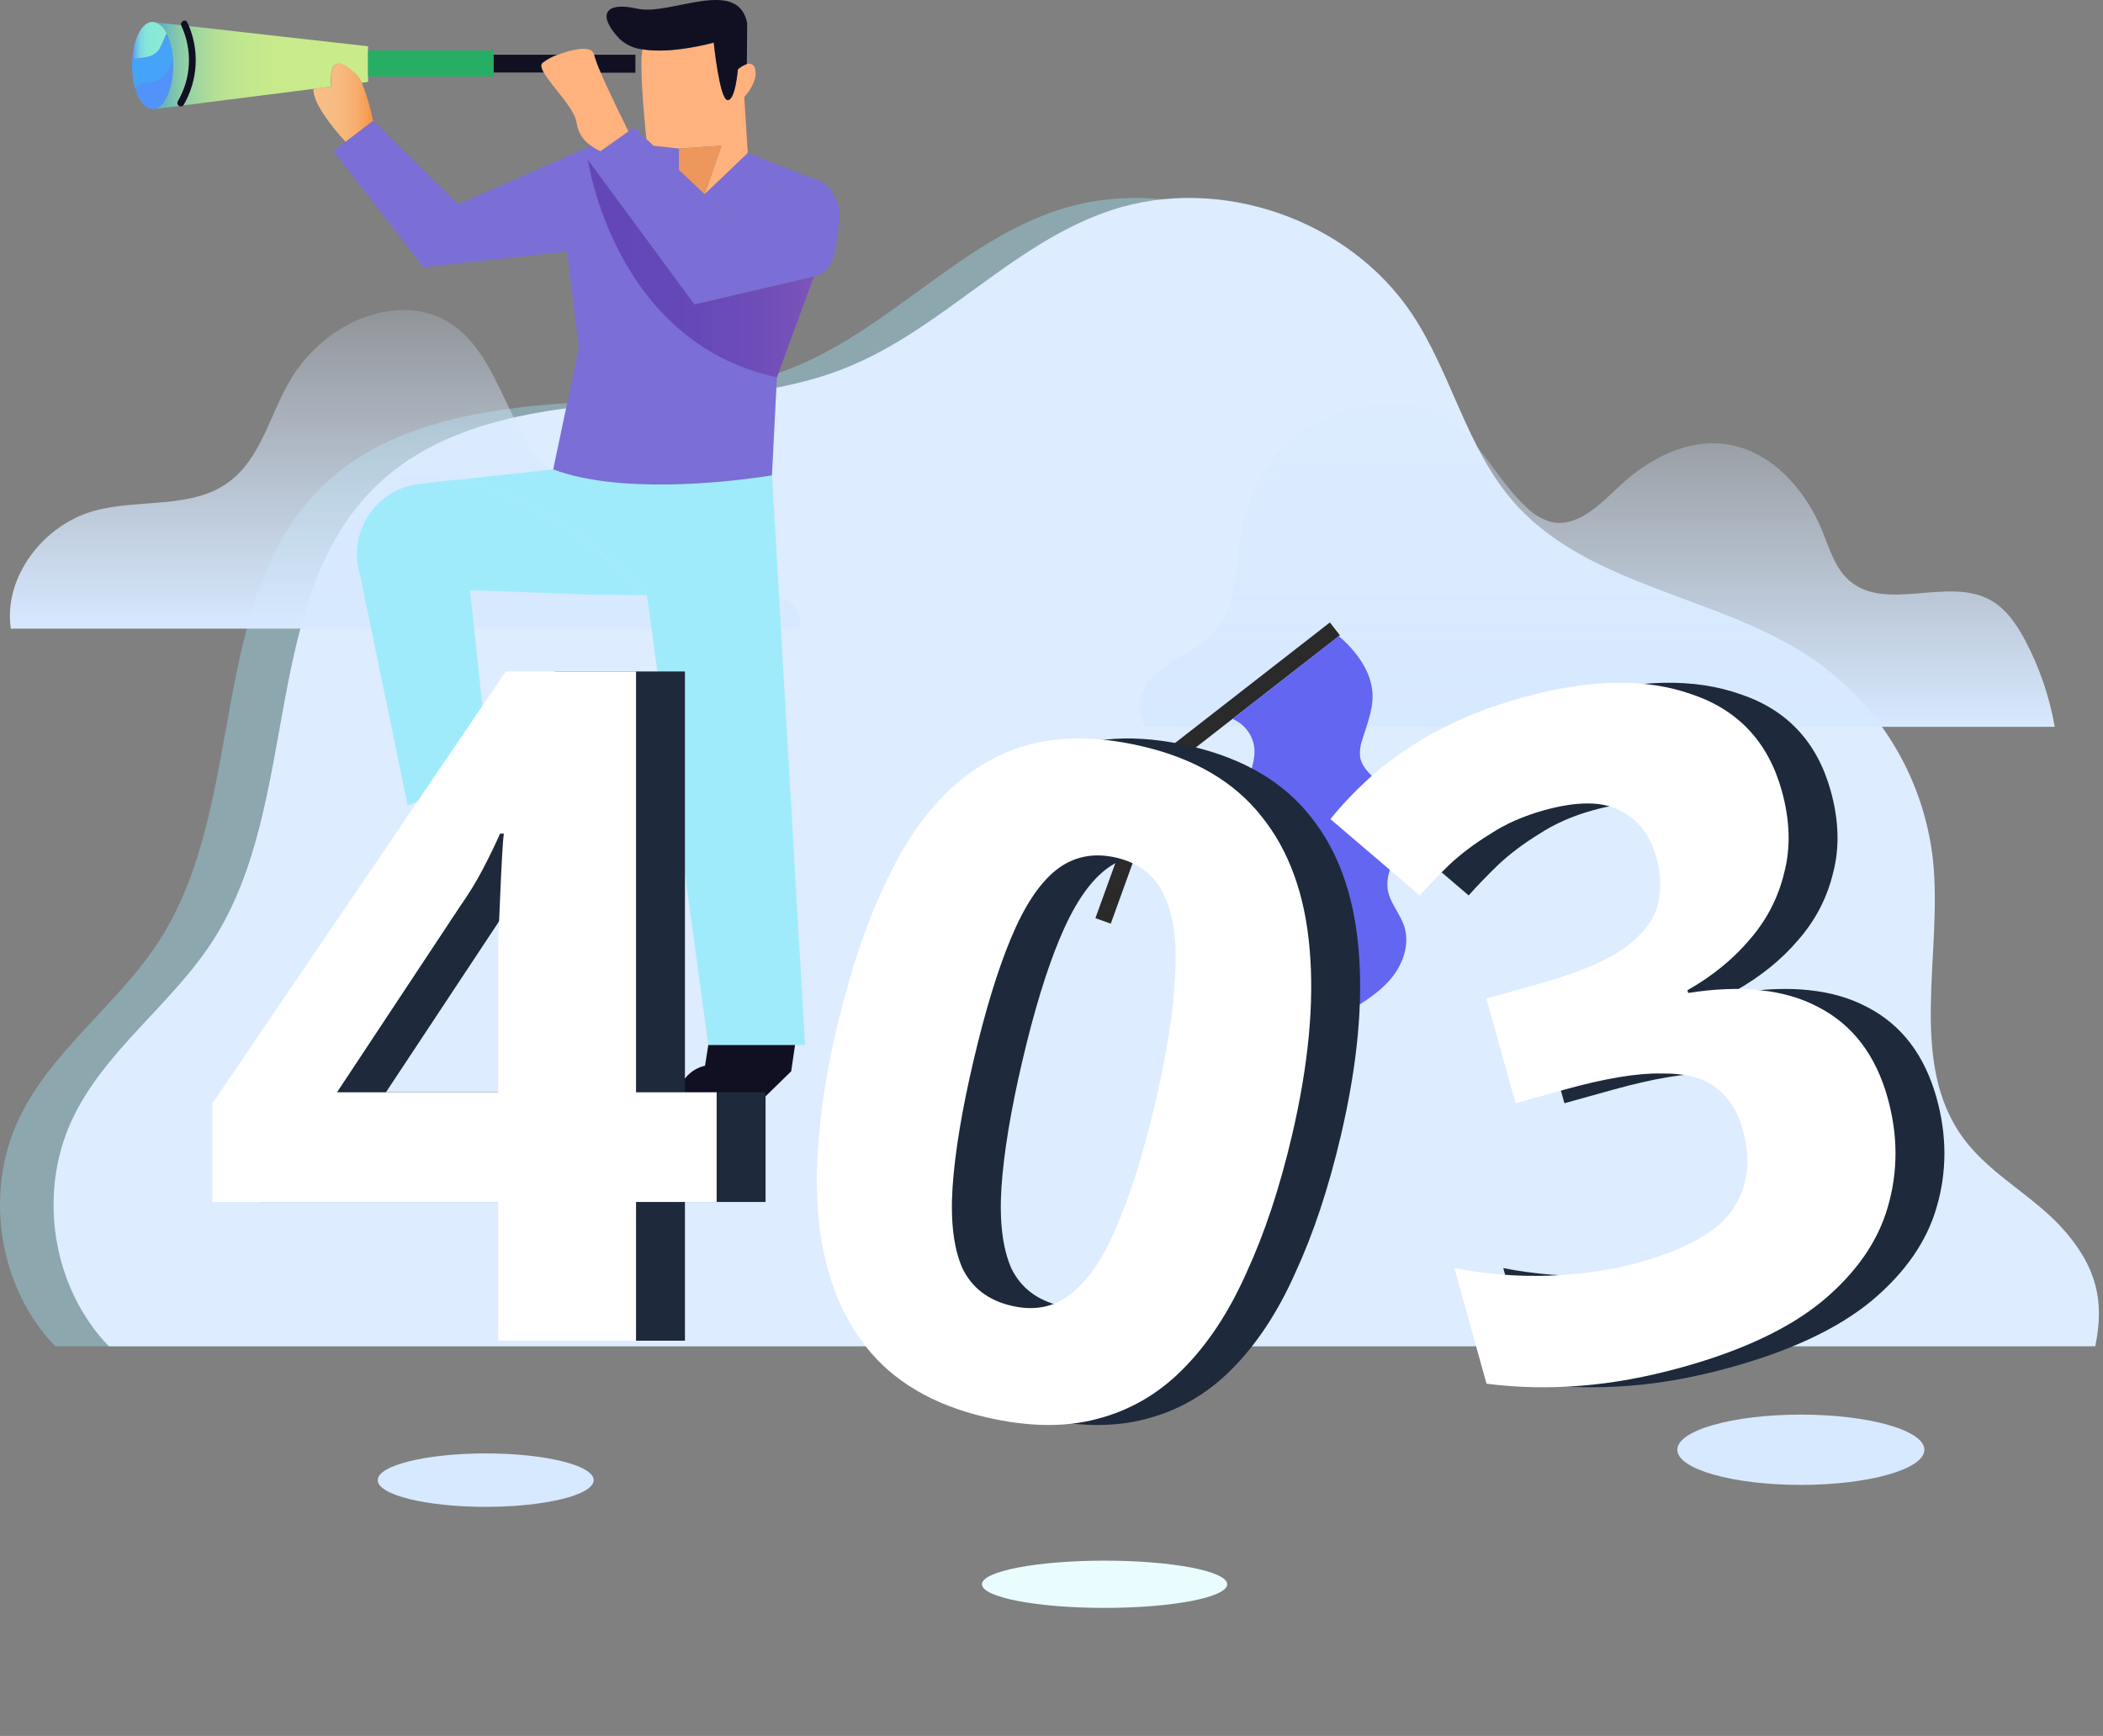 <svg width="516" height="426" viewBox="0 0 516 426" fill="none" xmlns="http://www.w3.org/2000/svg">
<rect x="0" y="0" width="516" height="426" fill="#808080" stroke="none"/>
<path style="mix-blend-mode:darken" opacity="0.37" d="M64.991 330.381H13.562C-0.204 316.079 -3.88 293.292 4.331 275.223C12.174 257.993 28.997 246.619 39.187 230.678C60.945 196.698 50.435 145.968 79.996 118.464C94.771 104.721 116.02 100.744 136.14 99.135C156.26 97.526 177.039 97.576 195.64 89.75C218.617 80.106 235.88 59.388 259.507 51.582C286.04 42.817 317.778 53.751 333.283 77.008C342.983 91.559 346.65 109.839 358.118 123.041C376.669 144.378 409.357 146.028 432.494 162.288C440.416 167.927 447.061 175.173 451.994 183.555C456.928 191.936 460.039 201.264 461.125 210.93C463.593 234.216 454.751 260.671 468.718 279.48C475.521 288.645 486.56 293.812 493.892 302.567C501.225 311.322 503.263 319.237 500.965 330.381H64.991Z" fill="#9FEBFB"/>
<path d="M78.136 330.381H26.698C12.941 316.079 9.255 293.292 17.477 275.223C25.319 257.993 42.142 246.619 52.332 230.678C74.09 196.698 63.571 145.968 93.131 118.464C107.917 104.721 129.165 100.744 149.275 99.135C169.385 97.526 190.234 97.576 208.786 89.75C231.763 80.106 249.016 59.388 272.652 51.582C299.186 42.817 330.924 53.751 346.428 77.008C356.129 91.559 359.785 109.839 371.264 123.041C389.815 144.378 422.502 146.028 445.639 162.288C453.56 167.928 460.204 175.175 465.137 183.556C470.071 191.937 473.183 201.265 474.271 210.93C476.738 234.216 467.897 260.671 481.853 279.48C488.666 288.645 499.705 293.812 507.038 302.567C514.371 311.322 516.399 319.237 514.101 330.381H78.136Z" fill="#DDECFF" style="mix-blend-mode:darken"/>
<path d="M196.51 154.192L194.392 154.262H3.123L2.664 154.322C0.766 141.629 10.656 128.737 23.193 125.339C34.123 122.34 46.91 125.009 56.061 118.343C64.262 112.346 66.3 101.163 71.665 92.538C75.024 87.145 79.731 82.722 85.321 79.705C92.314 75.957 100.996 74.648 108.149 78.036C120.816 84.033 123.243 100.843 131.715 112.016C133.603 114.515 135.981 116.844 139.008 117.673C141.795 118.443 144.752 117.843 147.609 117.333C156.97 115.684 168.199 115.834 174.023 123.33C176.76 126.868 177.739 131.405 179.258 135.603C180.776 139.8 183.254 144.128 187.469 145.597C189.467 146.307 191.775 146.326 193.553 147.516C195.701 148.975 196.38 151.523 196.51 154.192Z" fill="url(#paint0_linear_2345_36774)"/>
<path d="M504.162 178.358H281.115C280.25 177.089 279.729 175.617 279.601 174.087C279.473 172.556 279.743 171.019 280.385 169.623C282.034 165.975 285.47 163.497 288.897 161.438C292.323 159.379 295.97 157.44 298.537 154.442C303.462 148.556 303.173 140.11 304.261 132.515C305.54 123.52 309.316 114.525 316.13 108.529C318.864 106.156 321.93 104.197 325.23 102.712C334.571 98.365 346.14 97.275 354.871 102.712C363.222 107.949 367.318 117.913 374.601 124.559C376.263 126.229 378.328 127.441 380.595 128.077C387.119 129.577 392.663 123.66 397.578 119.083C404.571 112.596 413.822 107.749 423.253 108.959C434.341 110.398 442.913 119.952 447.119 130.276C448.877 134.594 450.216 139.371 453.712 142.439C462.703 150.305 477.828 141.49 488.288 147.206C492.214 149.355 494.841 153.263 496.939 157.201C500.429 163.836 502.866 170.974 504.162 178.358Z" fill="url(#paint1_linear_2345_36774)"/>
<path d="M197.52 256.443H173.794L158.739 146.037C158.739 146.037 136.95 122.231 111.945 117.773L135.762 115.185L189.438 116.644L197.52 256.443Z" fill="#9FEBFB"/>
<path d="M103.862 195.738C103.862 195.738 90.376 215.477 96.37 232.437L121.455 195.738L118.198 191.361L103.862 195.738Z" fill="#111023"/>
<path d="M173.793 256.443L172.984 261.54C172.984 261.54 165.831 262.54 165.432 272.754H184.033L194.133 262.89L195.072 256.443H173.793Z" fill="#111023"/>
<path d="M145.083 145.937L115.343 144.828L120.178 190.391L100.018 197.617L88.4 141.35C87.605 138.892 87.368 136.289 87.706 133.728C88.043 131.168 88.946 128.714 90.35 126.547C91.753 124.379 93.621 122.551 95.819 121.196C98.017 119.841 100.489 118.993 103.055 118.713L111.916 117.713C136.931 122.211 158.739 146.037 158.739 146.037L145.083 145.937Z" fill="#9FEBFB"/>
<path d="M90.316 18.761V20.11L88.708 20.32C88.408 19.576 87.967 18.897 87.409 18.321C85.261 16.472 83.763 15.003 82.224 15.903C81.065 16.572 81.155 19.76 81.225 21.259L76.84 21.819L37.988 26.746V26.676C40.506 26.087 42.464 21.559 42.464 16.062C42.464 10.566 40.566 6.168 38.098 5.469L90.306 11.355V18.781L90.316 18.761Z" fill="url(#paint2_linear_2345_36774)"/>
<path d="M40.907 8.297C40.798 8.454 40.697 8.618 40.607 8.787C40.176 9.927 39.672 11.039 39.099 12.115C38.588 12.853 37.868 13.42 37.031 13.744C36.136 14.031 35.211 14.209 34.273 14.274C33.644 14.333 33.028 14.488 32.445 14.733C32.735 9.546 34.783 5.509 37.3 5.379L38.11 5.469C38.745 5.723 39.321 6.106 39.802 6.592C40.283 7.079 40.659 7.659 40.907 8.297Z" fill="url(#paint3_linear_2345_36774)"/>
<path d="M42.455 15.173C41.815 16.032 41.506 17.102 40.906 17.981C40.202 19.057 39.111 19.819 37.859 20.11C36.74 20.36 35.522 20.22 34.493 20.74C33.977 21.015 33.542 21.422 33.234 21.919C32.67 20.012 32.391 18.032 32.405 16.043C32.405 15.593 32.405 15.153 32.455 14.713C33.037 14.468 33.654 14.313 34.283 14.254C35.22 14.189 36.146 14.011 37.04 13.724C37.871 13.404 38.587 12.844 39.098 12.115C39.671 11.046 40.175 9.941 40.607 8.807C40.697 8.638 40.797 8.474 40.906 8.317C41.89 10.471 42.417 12.805 42.455 15.173Z" fill="url(#paint4_linear_2345_36774)"/>
<path d="M42.475 16.043C42.475 21.54 40.477 26.037 38 26.657C37.814 26.705 37.623 26.729 37.43 26.727C35.672 26.727 34.124 24.818 33.225 21.919C33.533 21.422 33.967 21.015 34.483 20.74C35.482 20.22 36.731 20.36 37.85 20.11C39.075 19.82 40.146 19.078 40.847 18.032C41.446 17.152 41.756 16.033 42.395 15.223C42.465 15.453 42.475 15.743 42.475 16.043Z" fill="url(#paint5_linear_2345_36774)"/>
<path d="M121.086 13.425H136.76C135.44 13.892 134.202 14.567 133.094 15.423C132.594 15.883 132.814 16.713 133.424 17.792H121.086V13.425Z" fill="#111023"/>
<path d="M155.902 16.113V17.852H147.39C146.737 16.418 146.19 14.938 145.752 13.425H155.902V16.113Z" fill="#111023"/>
<path d="M121.086 17.802V18.771H90.316V12.395H121.086V13.434V17.802Z" fill="#26AE65"/>
<path d="M91.535 29.645L84.812 34.802C84.812 34.802 76.59 26.177 76.92 21.809L81.305 21.25C81.206 19.75 81.116 16.562 82.304 15.893C83.843 14.993 85.301 16.462 87.489 18.311C88.047 18.887 88.488 19.566 88.788 20.31C89.981 23.333 90.901 26.457 91.535 29.645Z" fill="url(#paint6_linear_2345_36774)"/>
<path d="M45.96 5.489C45.5 4.49 44.042 5.339 44.491 6.318C45.861 9.261 46.495 12.493 46.336 15.736C46.178 18.978 45.233 22.133 43.582 24.928C43.498 25.119 43.487 25.334 43.551 25.533C43.616 25.732 43.751 25.9 43.932 26.005C44.112 26.11 44.325 26.145 44.53 26.103C44.734 26.061 44.916 25.945 45.041 25.777C46.826 22.723 47.842 19.281 48.002 15.746C48.163 12.212 47.462 8.692 45.96 5.489Z" fill="#111023"/>
<path d="M166.592 36.461V41.688L160.338 35.771L166.592 36.461Z" fill="url(#paint7_linear_2345_36774)"/>
<path d="M166.59 41.678L172.894 47.674L178.888 53.351C178.888 53.351 192.704 43.657 197.998 43.577C198.363 43.568 198.728 43.594 199.087 43.657C203.803 44.316 206.68 49.773 205.861 55C204.962 60.627 205.121 66.863 199.707 67.873C194.292 68.882 170.396 74.689 170.396 74.689L144.242 39.199L147.329 37.101L154.192 32.293L155.581 31.294L158.578 34.142L160.326 35.791L166.59 41.678Z" fill="url(#paint8_linear_2345_36774)"/>
<path d="M183.474 37.54L199.088 43.657C198.729 43.594 198.364 43.567 197.999 43.577C192.665 43.657 178.898 53.301 178.898 53.301L172.904 47.624L183.474 37.54Z" fill="url(#paint9_linear_2345_36774)"/>
<path d="M199.699 67.873L190.628 92.578L189.409 116.644C189.409 116.644 188.35 116.834 186.502 117.094C177.85 118.323 151.936 121.282 135.733 115.185L142.046 85.293L139.129 61.716L103.914 65.614L81.816 37.1L84.813 34.802L91.587 29.645L112.426 50.093L145.113 35.801C145.806 36.309 146.55 36.744 147.331 37.1L144.244 39.249L170.398 74.739C170.398 74.739 194.284 68.892 199.699 67.873Z" fill="url(#paint10_linear_2345_36774)"/>
<path d="M154.194 32.243L147.331 37.1C146.551 36.75 145.807 36.321 145.113 35.821C144.152 35.214 143.332 34.407 142.71 33.455C142.087 32.504 141.677 31.429 141.507 30.304C141.217 26.846 135.373 21.209 133.465 17.851C132.856 16.772 132.636 15.942 133.135 15.483C134.244 14.626 135.481 13.951 136.802 13.484C140.428 12.045 145.263 11.065 145.703 13.304C145.715 13.365 145.731 13.425 145.753 13.484C146.193 14.98 146.74 16.444 147.391 17.861C149.879 23.598 154.194 32.243 154.194 32.243Z" fill="#FFB27D"/>
<path style="mix-blend-mode:overlay" opacity="0.38" d="M190.636 92.578C150.626 84.073 144.242 39.199 144.242 39.199L170.396 74.708L199.697 67.872L190.636 92.578Z" fill="url(#paint11_linear_2345_36774)"/>
<path d="M183.244 15.723C183.464 15.638 183.7 15.606 183.933 15.629C184.167 15.651 184.393 15.728 184.592 15.853C184.791 15.979 184.958 16.149 185.079 16.35C185.201 16.551 185.274 16.778 185.292 17.012C186.081 20.11 182.615 23.818 182.615 23.818L183.474 37.54L172.895 47.625L177.031 35.771L166.591 36.451L160.347 35.771L158.599 34.102C158.599 34.102 157.38 22.739 157.38 16.113C157.348 14.886 157.425 13.658 157.61 12.445L157.66 12.115C164.973 13.354 175.122 10.496 175.122 10.496C175.122 10.496 176.551 24.358 178.489 24.598C180.427 24.838 181.046 17.062 181.046 17.062C181.684 16.476 182.431 16.02 183.244 15.723Z" fill="#FFB27D"/>
<path d="M183.334 5.649L183.244 15.723C182.434 16.005 181.687 16.443 181.046 17.012C181.046 17.012 180.436 24.788 178.488 24.548C176.54 24.308 175.122 10.446 175.122 10.446C175.122 10.446 164.972 13.304 157.659 12.115C155.552 11.893 153.575 10.991 152.025 9.546C146.43 3.65 148.368 0.302 156.39 2.131C164.412 3.96 181.026 -5.765 183.334 5.649Z" fill="#111023"/>
<path d="M177.029 35.771L172.884 47.634L166.59 41.688V36.461L177.029 35.771Z" fill="#ED975D"/>
<path d="M441.864 364.39C458.604 364.39 472.174 360.529 472.174 355.765C472.174 351.002 458.604 347.14 441.864 347.14C425.125 347.14 411.555 351.002 411.555 355.765C411.555 360.529 425.125 364.39 441.864 364.39Z" fill="#D7E9FF"/>
<path d="M119.177 369.778C133.809 369.778 145.671 366.842 145.671 363.221C145.671 359.601 133.809 356.665 119.177 356.665C104.545 356.665 92.684 359.601 92.684 363.221C92.684 366.842 104.545 369.778 119.177 369.778Z" fill="#D7E9FF"/>
<path d="M271.025 394.573C287.644 394.573 301.115 391.978 301.115 388.777C301.115 385.575 287.644 382.98 271.025 382.98C254.407 382.98 240.936 385.575 240.936 388.777C240.936 391.978 254.407 394.573 271.025 394.573Z" fill="#E9FDFF"/>
<path d="M328.757 155.902L328.508 156.102L302.404 176.42L286.11 189.113L272.544 226.661L268.777 225.312L282.753 186.654L326.31 152.744L328.757 155.902Z" fill="#2A2A2A"/>
<path d="M341.264 240.193C338.267 243.721 334.271 246.19 330.275 248.488L330.005 248.018C331.573 246.02 333.232 243.651 332.762 241.142C332.286 239.462 331.276 237.981 329.885 236.925C327.697 234.996 325.26 233.367 323.172 231.338C320.966 229.399 319.486 226.766 318.976 223.872C318.536 220.075 320.584 216.487 321.384 212.749C321.789 211.264 321.73 209.691 321.214 208.242C319.875 205.063 315.829 204.334 312.622 203.055C309.755 201.895 307.058 199.746 306.259 196.758C305.1 192.421 308.187 187.983 307.767 183.516C307.582 181.962 306.987 180.486 306.042 179.238C305.098 177.991 303.838 177.018 302.393 176.42L328.497 156.092C332.922 159.93 336.738 165.017 336.788 170.823C336.788 174.501 335.32 177.999 334.261 181.517C333.753 182.906 333.575 184.395 333.741 185.865C334.151 188.083 335.919 189.762 337.547 191.331C340.914 194.559 344.301 198.487 344.241 203.154C344.181 208.391 339.715 213.059 340.495 218.236C340.994 221.544 343.542 224.182 344.56 227.36C345.969 231.758 344.231 236.665 341.264 240.193Z" fill="#6366F1"/>
<path d="M187.839 294.96H168.059V329H134.249V294.96H64.1V270.81L136.089 164.78H168.059V268.05H187.839V294.96ZM134.249 240.22C134.249 237.613 134.249 234.547 134.249 231.02C134.403 227.34 134.556 223.737 134.709 220.21C134.863 216.53 135.016 213.31 135.169 210.55C135.323 207.637 135.476 205.643 135.629 204.57H134.709C133.329 207.637 131.873 210.627 130.339 213.54C128.806 216.453 126.966 219.443 124.819 222.51L94.689 268.05H134.249V240.22Z" fill="#1E293B"/>
<path d="M328.999 278.678C325.991 291.517 322.254 302.768 317.785 312.43C313.467 322.127 308.229 330.034 302.071 336.151C296.098 342.154 289.091 346.182 281.051 348.236C273.16 350.324 264.064 350.162 253.763 347.749C240.924 344.742 231.168 338.992 224.496 330.5C217.823 322.007 213.905 311.168 212.742 297.982C211.728 284.831 213.232 269.671 217.254 252.502C221.31 235.184 226.564 220.824 233.014 209.421C239.465 198.019 247.565 189.995 257.315 185.349C267.065 180.704 278.732 179.972 292.318 183.155C305.157 186.162 314.913 191.912 321.585 200.404C328.293 208.747 332.21 219.586 333.339 232.922C334.502 246.108 333.055 261.36 328.999 278.678ZM250.844 260.371C248.012 272.463 246.305 282.773 245.726 291.298C245.181 299.675 245.987 306.32 248.142 311.235C250.483 316.035 254.489 319.1 260.162 320.429C265.836 321.758 270.712 320.774 274.791 317.477C279.02 314.216 282.75 308.711 285.982 300.964C289.398 293.103 292.54 283.051 295.408 270.809C298.276 258.567 299.907 248.241 300.303 239.829C300.882 231.303 300.002 224.64 297.662 219.84C295.506 214.926 291.592 211.804 285.918 210.475C280.245 209.146 275.277 210.187 271.013 213.598C266.934 216.894 263.261 222.491 259.994 230.387C256.762 238.134 253.712 248.129 250.844 260.371Z" fill="#1E293B"/>
<path d="M449.19 194.07C451.203 201.308 451.399 208.018 449.776 214.199C448.3 220.339 445.45 225.827 441.225 230.663C437.147 235.457 432.084 239.571 426.036 243.004L426.221 243.669C439.336 241.612 450.007 242.783 458.233 247.179C466.606 251.535 472.251 258.957 475.169 269.445C477.716 278.604 477.727 287.514 475.202 296.174C472.784 304.645 467.443 312.337 459.18 319.251C451.024 325.976 439.56 331.393 424.787 335.502C416.071 337.926 407.741 339.447 399.796 340.065C391.851 340.684 384.165 340.514 376.736 339.556L368.847 311.193C376.588 312.701 384.398 313.313 392.277 313.032C400.304 312.709 407.494 311.664 413.846 309.897C425.812 306.569 433.583 302.179 437.16 296.728C440.884 291.236 441.698 284.723 439.603 277.189C438.37 272.757 436.235 269.372 433.197 267.034C430.119 264.548 425.567 263.347 419.543 263.431C413.625 263.327 405.717 264.651 395.819 267.404L383.854 270.732L376.704 245.028L388.892 241.638C398.641 238.926 405.781 235.985 410.311 232.815C414.947 229.457 417.72 225.98 418.63 222.385C419.646 218.601 419.579 214.64 418.429 210.504C416.868 204.89 413.883 201.026 409.474 198.909C405.173 196.605 398.96 196.582 390.835 198.842C385.812 200.239 381.417 202.177 377.651 204.657C373.843 206.99 370.487 209.515 367.583 212.233C364.826 214.909 362.418 217.409 360.358 219.733L338.437 201.002C341.752 196.897 345.592 192.964 349.957 189.204C354.47 185.402 359.644 181.973 365.478 178.918C371.313 175.863 378.071 173.267 385.753 171.13C402.003 166.61 415.779 166.36 427.083 170.377C438.493 174.207 445.862 182.104 449.19 194.07Z" fill="#1E293B"/>
<path d="M175.839 294.96H156.059V329H122.249V294.96H52.099V270.81L124.089 164.78H156.059V268.05H175.839V294.96ZM122.249 240.22C122.249 237.613 122.249 234.547 122.249 231.02C122.403 227.34 122.556 223.737 122.709 220.21C122.863 216.53 123.016 213.31 123.169 210.55C123.323 207.637 123.476 205.643 123.629 204.57H122.709C121.329 207.637 119.873 210.627 118.339 213.54C116.806 216.453 114.966 219.443 112.819 222.51L82.689 268.05H122.249V240.22Z" fill="white"/>
<path d="M316.999 278.678C313.991 291.517 310.254 302.768 305.785 312.43C301.467 322.127 296.229 330.034 290.071 336.151C284.098 342.154 277.091 346.182 269.051 348.236C261.16 350.324 252.064 350.162 241.763 347.749C228.924 344.742 219.168 338.992 212.496 330.5C205.823 322.007 201.905 311.168 200.742 297.982C199.728 284.831 201.232 269.671 205.254 252.502C209.31 235.184 214.564 220.824 221.014 209.421C227.465 198.019 235.565 189.995 245.315 185.349C255.065 180.704 266.732 179.972 280.318 183.155C293.157 186.162 302.913 191.912 309.585 200.404C316.293 208.747 320.21 219.586 321.339 232.922C322.502 246.108 321.055 261.36 316.999 278.678ZM238.844 260.371C236.012 272.463 234.305 282.773 233.726 291.298C233.181 299.675 233.987 306.32 236.142 311.235C238.483 316.035 242.489 319.1 248.162 320.429C253.836 321.758 258.712 320.774 262.791 317.477C267.02 314.216 270.75 308.711 273.982 300.964C277.398 293.103 280.54 283.051 283.408 270.809C286.276 258.567 287.907 248.241 288.303 239.829C288.882 231.303 288.002 224.64 285.662 219.84C283.506 214.926 279.592 211.804 273.918 210.475C268.245 209.146 263.277 210.187 259.013 213.598C254.934 216.894 251.261 222.491 247.994 230.387C244.762 238.134 241.712 248.129 238.844 260.371Z" fill="white"/>
<path d="M437.19 194.07C439.203 201.308 439.399 208.018 437.776 214.199C436.3 220.339 433.45 225.827 429.225 230.663C425.147 235.457 420.084 239.571 414.036 243.004L414.221 243.669C427.336 241.612 438.007 242.783 446.233 247.179C454.606 251.535 460.251 258.957 463.169 269.445C465.716 278.604 465.727 287.514 463.202 296.174C460.784 304.645 455.443 312.337 447.18 319.251C439.024 325.976 427.56 331.393 412.787 335.502C404.071 337.926 395.741 339.447 387.796 340.065C379.851 340.684 372.165 340.514 364.736 339.556L356.847 311.193C364.588 312.701 372.398 313.313 380.277 313.032C388.304 312.709 395.494 311.664 401.846 309.897C413.812 306.569 421.583 302.179 425.16 296.728C428.884 291.236 429.698 284.723 427.603 277.189C426.37 272.757 424.235 269.372 421.197 267.034C418.119 264.548 413.567 263.347 407.543 263.431C401.625 263.327 393.717 264.651 383.819 267.404L371.854 270.732L364.704 245.028L376.892 241.638C386.641 238.926 393.781 235.985 398.311 232.815C402.947 229.457 405.72 225.98 406.63 222.385C407.646 218.601 407.579 214.64 406.429 210.504C404.868 204.89 401.883 201.026 397.474 198.909C393.173 196.605 386.96 196.582 378.835 198.842C373.812 200.239 369.417 202.177 365.651 204.657C361.843 206.99 358.487 209.515 355.583 212.233C352.826 214.909 350.418 217.409 348.358 219.733L326.437 201.002C329.752 196.897 333.592 192.964 337.957 189.204C342.47 185.402 347.644 181.973 353.478 178.918C359.313 175.863 366.071 173.267 373.753 171.13C390.003 166.61 403.779 166.36 415.083 170.377C426.493 174.207 433.862 182.104 437.19 194.07Z" fill="white"/>
<defs>
<linearGradient id="paint0_linear_2345_36774" x1="99.47" y1="76.081" x2="99.47" y2="154.322" gradientUnits="userSpaceOnUse">
<stop stop-color="#D7E9FF" stop-opacity="0.2"/>
<stop offset="1" stop-color="#D7E9FF"/>
</linearGradient>
<linearGradient id="paint1_linear_2345_36774" x1="391.866" y1="99.032" x2="391.866" y2="178.358" gradientUnits="userSpaceOnUse">
<stop stop-color="#D7E9FF" stop-opacity="0.2"/>
<stop offset="1" stop-color="#D7E9FF"/>
</linearGradient>
<linearGradient id="paint2_linear_2345_36774" x1="37.998" y1="16.082" x2="90.316" y2="16.082" gradientUnits="userSpaceOnUse">
<stop stop-color="#51ADC6"/>
<stop offset="0.01" stop-color="#55AFC4"/>
<stop offset="0.07" stop-color="#74BFB5"/>
<stop offset="0.13" stop-color="#8FCDA7"/>
<stop offset="0.21" stop-color="#A5D89D"/>
<stop offset="0.3" stop-color="#B6E194"/>
<stop offset="0.41" stop-color="#C1E78E"/>
<stop offset="0.57" stop-color="#C8EA8B"/>
<stop offset="1" stop-color="#CAEB8A"/>
</linearGradient>
<linearGradient id="paint3_linear_2345_36774" x1="40.907" y1="10.036" x2="32.445" y2="10.036" gradientUnits="userSpaceOnUse">
<stop stop-color="#8AEBD6"/>
<stop offset="0.46" stop-color="#89E9D7"/>
<stop offset="0.63" stop-color="#84E2DA"/>
<stop offset="0.75" stop-color="#7DD7DE"/>
<stop offset="0.84" stop-color="#72C6E5"/>
<stop offset="0.92" stop-color="#64B0EE"/>
<stop offset="0.99" stop-color="#5395F9"/>
<stop offset="1" stop-color="#5193FA"/>
</linearGradient>
<linearGradient id="paint4_linear_2345_36774" x1="1857.57" y1="797.103" x2="1756.36" y2="797.103" gradientUnits="userSpaceOnUse">
<stop stop-color="#31D1D6"/>
<stop offset="0.37" stop-color="#32CED8"/>
<stop offset="0.62" stop-color="#36C6DF"/>
<stop offset="0.82" stop-color="#3CB7EB"/>
<stop offset="1" stop-color="#45A3FA"/>
</linearGradient>
<linearGradient id="paint5_linear_2345_36774" x1="1713.35" y1="749.603" x2="1627.68" y2="749.603" gradientUnits="userSpaceOnUse">
<stop stop-color="#8AEBD6"/>
<stop offset="0.46" stop-color="#89E9D7"/>
<stop offset="0.63" stop-color="#84E2DA"/>
<stop offset="0.75" stop-color="#7DD7DE"/>
<stop offset="0.84" stop-color="#72C6E5"/>
<stop offset="0.92" stop-color="#64B0EE"/>
<stop offset="0.99" stop-color="#5395F9"/>
<stop offset="1" stop-color="#5193FA"/>
</linearGradient>
<linearGradient id="paint6_linear_2345_36774" x1="76.86" y1="25.207" x2="91.535" y2="25.207" gradientUnits="userSpaceOnUse">
<stop stop-color="#F7BE86"/>
<stop offset="0.33" stop-color="#F7BC83"/>
<stop offset="0.54" stop-color="#F7B67B"/>
<stop offset="0.73" stop-color="#F7AC6C"/>
<stop offset="0.89" stop-color="#F79E57"/>
<stop offset="1" stop-color="#F79244"/>
</linearGradient>
<linearGradient id="paint7_linear_2345_36774" x1="163.525" y1="36.431" x2="163.045" y2="54.091" gradientUnits="userSpaceOnUse">
<stop stop-color="#7B6ED6"/>
<stop offset="0.48" stop-color="#796DD5"/>
<stop offset="0.65" stop-color="#7268D0"/>
<stop offset="0.78" stop-color="#6760C9"/>
<stop offset="0.88" stop-color="#5655BE"/>
<stop offset="0.96" stop-color="#4047B0"/>
<stop offset="1" stop-color="#333EA8"/>
</linearGradient>
<linearGradient id="paint8_linear_2345_36774" x1="19579.9" y1="3483.79" x2="19540.2" y2="5264.31" gradientUnits="userSpaceOnUse">
<stop stop-color="#7B6ED6"/>
<stop offset="0.48" stop-color="#796DD5"/>
<stop offset="0.65" stop-color="#7268D0"/>
<stop offset="0.78" stop-color="#6760C9"/>
<stop offset="0.88" stop-color="#5655BE"/>
<stop offset="0.96" stop-color="#4047B0"/>
<stop offset="1" stop-color="#333EA8"/>
</linearGradient>
<linearGradient id="paint9_linear_2345_36774" x1="8696.28" y1="1297.62" x2="8691.63" y2="1576.25" gradientUnits="userSpaceOnUse">
<stop stop-color="#7B6ED6"/>
<stop offset="0.48" stop-color="#796DD5"/>
<stop offset="0.65" stop-color="#7268D0"/>
<stop offset="0.78" stop-color="#6760C9"/>
<stop offset="0.88" stop-color="#5655BE"/>
<stop offset="0.96" stop-color="#4047B0"/>
<stop offset="1" stop-color="#333EA8"/>
</linearGradient>
<linearGradient id="paint10_linear_2345_36774" x1="26133.8" y1="10490.4" x2="40045.1" y2="10490.4" gradientUnits="userSpaceOnUse">
<stop stop-color="#7B6ED6"/>
<stop offset="0.48" stop-color="#796DD5"/>
<stop offset="0.65" stop-color="#7268D0"/>
<stop offset="0.78" stop-color="#6760C9"/>
<stop offset="0.88" stop-color="#5655BE"/>
<stop offset="0.96" stop-color="#4047B0"/>
<stop offset="1" stop-color="#333EA8"/>
</linearGradient>
<linearGradient id="paint11_linear_2345_36774" x1="144.242" y1="65.894" x2="199.707" y2="65.894" gradientUnits="userSpaceOnUse">
<stop stop-color="#3C0887"/>
<stop offset="0.32" stop-color="#3F0987"/>
<stop offset="0.53" stop-color="#470E87"/>
<stop offset="0.71" stop-color="#561588"/>
<stop offset="0.87" stop-color="#6B1F89"/>
<stop offset="1" stop-color="#822A8A"/>
</linearGradient>
</defs>
</svg>

